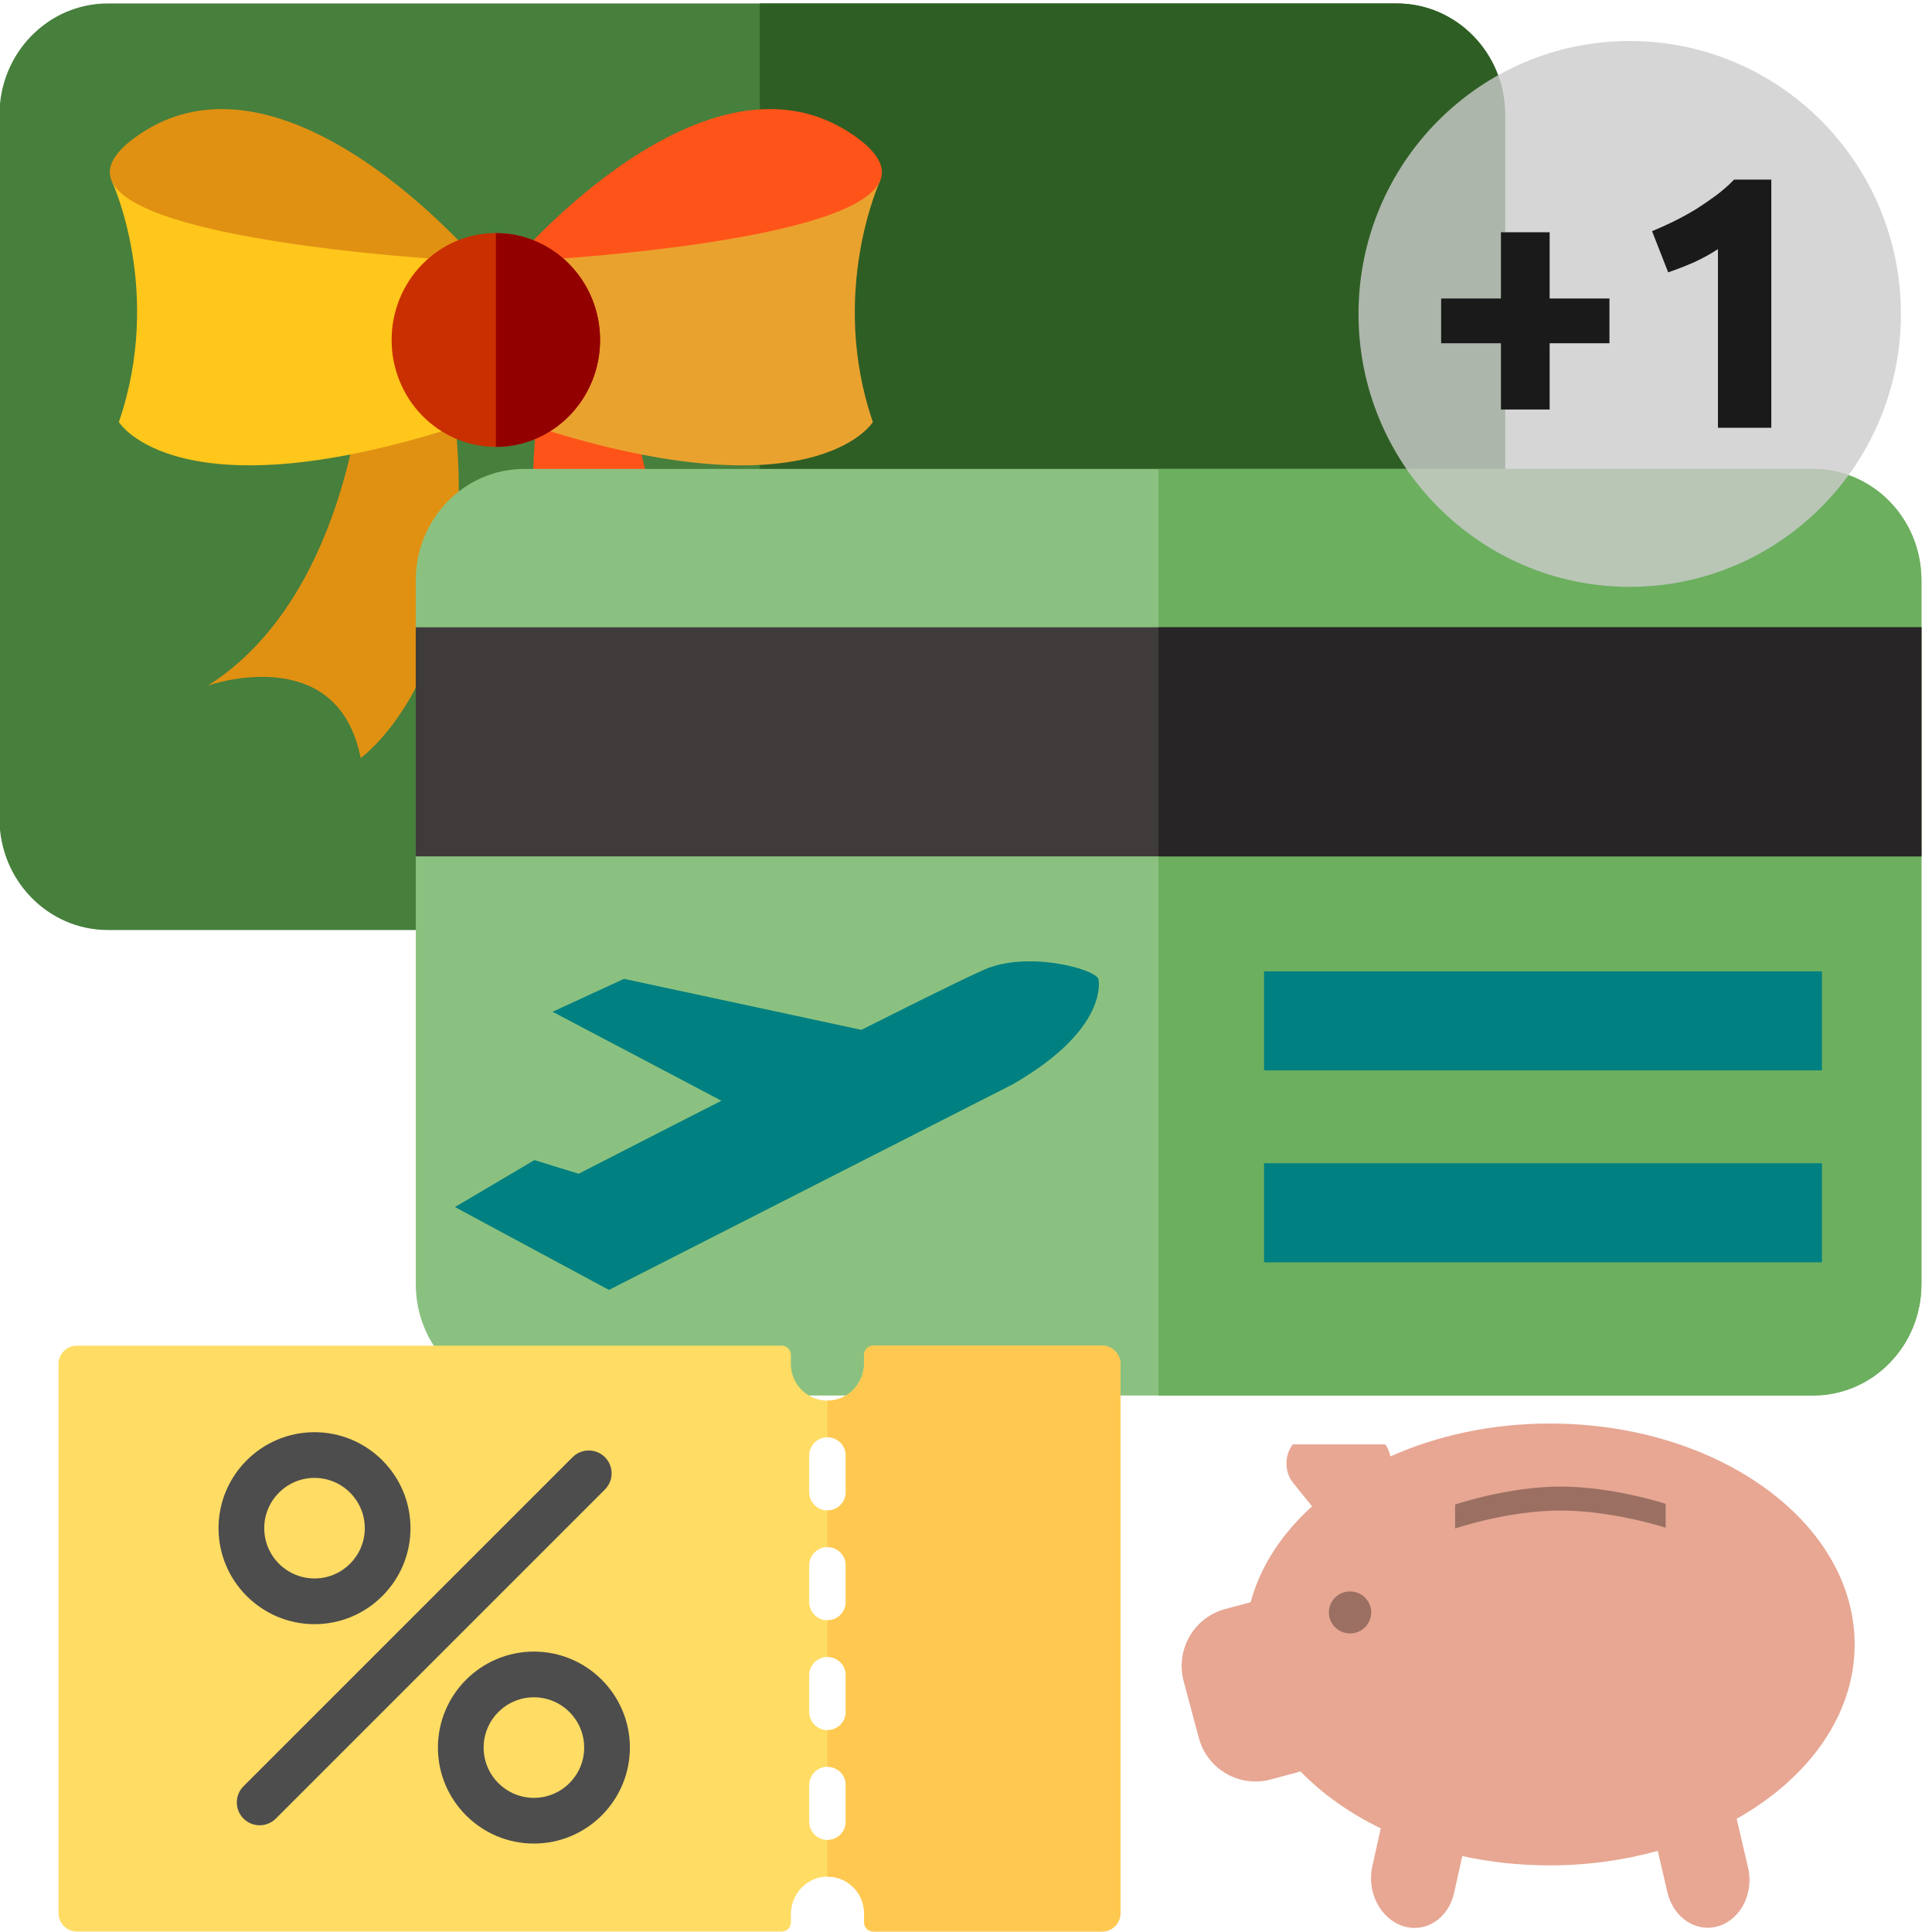 <?xml version="1.0" encoding="UTF-8" standalone="no"?>
<!-- Created with Inkscape (http://www.inkscape.org/) -->

<svg
   width="250"
   height="250"
   viewBox="0 0 250 250"
   version="1.1"
   id="svg5"
   xmlns="http://www.w3.org/2000/svg"
   xmlns:svg="http://www.w3.org/2000/svg">
  <defs
     id="defs2">
		
		
	</defs>
  <g
     id="layer1">
    <g
       id="g4970"
       transform="matrix(0.701,0,0,0.719,-59.884,-163.077)">
      <path
         style="fill:#477f3c"
         d="M 343.247,394.188 H 105.346 c -11.052,0 -20.013,-8.961 -20.013,-20.013 V 247.444 c 0,-11.052 8.961,-20.013 20.013,-20.013 h 237.901 c 11.052,0 20.013,8.961 20.013,20.013 v 126.731 c 0,11.054 -8.959,20.013 -20.013,20.013 z"
         id="path4056" />
      <path
         style="fill:#2e5e24"
         d="M 343.247,227.433 H 225.689 V 394.19 h 117.558 c 11.052,0 20.013,-8.961 20.013,-20.013 V 247.446 c 0,-11.054 -8.959,-20.013 -20.013,-20.013 z"
         id="path4058" />
      <path
         style="fill:#e09112"
         d="m 151.997,297.619 c 0,0 -3.093,37.104 -28.17,52.562 0,0 23.914,-8.202 28.17,13.055 0,0 23.018,-15.803 17.177,-62.869"
         id="path4060" />
      <path
         style="fill:#ff5419"
         d="m 201.925,297.619 c 0,0 3.093,37.104 28.17,52.562 0,0 -23.914,-8.202 -28.17,13.055 0,0 -23.018,-15.803 -17.177,-62.869"
         id="path4062" />
      <path
         style="fill:#ffc61b"
         d="m 106.139,259.582 c 0,0 9.471,19.828 1.226,43.189 0,0 10.993,17.52 64.931,0 l -0.584,-30.982 z"
         id="path4064" />
      <path
         style="fill:#e09112"
         d="m 173.67,273.913 c 0,0 -35.73,-41.225 -62.869,-22.675 -27.139,18.55 62.869,22.675 62.869,22.675 z"
         id="path4066" />
      <path
         style="fill:#eaa22f"
         d="m 247.923,259.274 c 0,0 -9.613,20.137 -1.369,43.498 0,0 -10.993,17.52 -64.931,0 l 0.584,-30.982 z"
         id="path4068" />
      <path
         style="fill:#ff5419"
         d="m 180.25,273.913 c 0,0 35.73,-41.225 62.869,-22.675 27.139,18.55 -62.869,22.675 -62.869,22.675 z"
         id="path4070" />
      <circle
         style="fill:#c92f00"
         cx="176.959"
         cy="287.996"
         r="19.239"
         id="circle4072" />
      <path
         style="fill:#930000"
         d="m 176.961,268.76 c 10.624,0 19.239,8.613 19.239,19.239 0,10.624 -8.613,19.239 -19.239,19.239 z"
         id="path4074" />
    </g>
  </g>
  <g
     id="layer2">
    <g
       id="g7615"
       transform="translate(-10,192.046)">
      <g
         id="g4958"
         transform="matrix(0.701,0,0,0.719,-22.776,-233.622)">
        <path
           style="fill:#8bc180"
           d="M 381.424,308.979 H 143.522 c -11.052,0 -20.013,-8.961 -20.013,-20.013 V 162.235 c 0,-11.052 8.961,-20.013 20.013,-20.013 h 237.901 c 11.052,0 20.013,8.961 20.013,20.013 v 126.731 c 0.001,11.052 -8.96,20.013 -20.012,20.013 z"
           id="path4048" />
        <path
           style="fill:#6caf5f"
           d="M 381.424,142.222 H 260.598 v 166.757 h 120.827 c 11.052,0 20.013,-8.961 20.013,-20.013 V 162.235 c -10e-4,-11.052 -8.962,-20.013 -20.014,-20.013 z"
           id="path4050" />
        <rect
           x="123.501"
           y="170.718"
           style="fill:#3f3b3b"
           width="277.928"
           height="41.231"
           id="rect4052" />
        <rect
           x="260.603"
           y="170.718"
           style="fill:#272525"
           width="140.843"
           height="41.231"
           id="rect4054" />
      </g>
      <g
         id="g7595">
        <g
           id="XMLID_1196_"
           style="fill:#008080"
           transform="matrix(0.506,0,0,0.506,62.849,-117.046)">
			<g
   id="XMLID_46_"
   style="fill:#008080">
				<polygon
   id="XMLID_1198_"
   style="fill:#008080"
   points="91.672,139.397 135.228,119.309 55.129,102.096 36.863,110.52 " />

			</g>

			<path
   id="XMLID_45_"
   style="fill:#008080"
   d="m 32.223,148.452 11.307,3.488 c 24.182,-12.408 90.503,-46.351 103.735,-52.201 10.697,-4.729 27.701,-0.442 29.176,2.325 0.021,0.039 3.135,12.61 -21.93,27.019 l -64.165,32.673 v 0 l -39.07,19.895 -39.381,-21.194 z" />

		</g>
        <g
           id="XMLID_1197_"
           style="fill:#008080"
           transform="matrix(0.506,0,0,0.506,70.849,-121.046)">
			<rect
   id="XMLID_41_"
   x="203"
   y="157.163"
   style="fill:#008080"
   width="142.667"
   height="25.333" />

			<rect
   id="XMLID_38_"
   x="203"
   y="108.08"
   style="fill:#008080"
   width="142.667"
   height="25.333" />

		</g>
      </g>
    </g>
    <g
       id="g7867">
      <path
         style="fill:#ffdc64;stroke-width:0.268"
         d="m 142.614,174.131 h -29.613 c -0.654,0 -1.185,0.53 -1.185,1.185 v 1.051 c 0,2.551 -1.961,4.746 -4.509,4.867 -2.721,0.128 -4.967,-2.04 -4.967,-4.733 v -1.185 c 0,-0.654 -0.53,-1.185 -1.185,-1.185 H 9.946 c -1.308,0 -2.369,1.061 -2.369,2.369 v 71.072 c 0,1.308 1.061,2.369 2.369,2.369 h 91.21 c 0.654,0 1.185,-0.53 1.185,-1.185 v -1.051 c 0,-2.551 1.961,-4.746 4.509,-4.867 2.721,-0.128 4.967,2.04 4.967,4.733 v 1.185 c 0,0.654 0.53,1.185 1.185,1.185 h 29.614 c 1.308,0 2.369,-1.061 2.369,-2.369 v -71.073 c -2.6e-4,-1.308 -1.061,-2.369 -2.369,-2.369 z m -33.167,61.596 c 0,1.308 -1.06,2.369 -2.369,2.369 -1.309,0 -2.369,-1.061 -2.369,-2.369 v -4.738 c 0,-1.308 1.06,-2.369 2.369,-2.369 1.309,0 2.369,1.061 2.369,2.369 z m 0,-14.215 c 0,1.308 -1.06,2.369 -2.369,2.369 -1.309,0 -2.369,-1.061 -2.369,-2.369 V 216.774 c 0,-1.308 1.06,-2.369 2.369,-2.369 1.309,0 2.369,1.061 2.369,2.369 z m 0,-14.214 c 0,1.308 -1.06,2.369 -2.369,2.369 -1.309,0 -2.369,-1.061 -2.369,-2.369 v -4.738 c 0,-1.308 1.06,-2.369 2.369,-2.369 1.309,0 2.369,1.061 2.369,2.369 z m 0,-14.215 c 0,1.308 -1.06,2.369 -2.369,2.369 -1.309,0 -2.369,-1.061 -2.369,-2.369 v -4.738 c 0,-1.308 1.06,-2.369 2.369,-2.369 1.309,0 2.369,1.061 2.369,2.369 z"
         id="path1507" />
      <g
         id="g1515"
         transform="matrix(0.268,0,0,0.268,7.577,143.333)"
         style="fill:#4d4d4d">
	<path
   style="fill:#4d4d4d"
   d="m 97.103,346.483 c -2.828,0 -5.646,-1.078 -7.801,-3.233 -4.31,-4.31 -4.31,-11.293 0,-15.604 L 248.199,168.749 c 4.31,-4.31 11.293,-4.31 15.604,0 4.311,4.31 4.31,11.293 0,15.604 L 104.906,343.25 c -2.156,2.155 -4.974,3.233 -7.803,3.233 z"
   id="path1509" />

	<path
   style="fill:#4d4d4d"
   d="m 123.586,249.379 c -25.551,0 -46.345,-20.789 -46.345,-46.345 0,-25.556 20.793,-46.345 46.345,-46.345 25.552,0 46.345,20.789 46.345,46.345 0,25.556 -20.793,46.345 -46.345,46.345 z m 0,-70.62 c -13.388,0 -24.276,10.888 -24.276,24.276 0,13.388 10.888,24.276 24.276,24.276 13.388,0 24.276,-10.888 24.276,-24.276 0,-13.389 -10.888,-24.276 -24.276,-24.276 z"
   id="path1511" />

	<path
   style="fill:#4d4d4d"
   d="m 229.517,355.31 c -25.551,0 -46.345,-20.789 -46.345,-46.345 0,-25.556 20.793,-46.345 46.345,-46.345 25.552,0 46.345,20.789 46.345,46.345 0,25.556 -20.793,46.345 -46.345,46.345 z m 0,-70.62 c -13.388,0 -24.276,10.888 -24.276,24.276 0,13.388 10.888,24.276 24.276,24.276 13.388,0 24.276,-10.888 24.276,-24.276 0,-13.388 -10.888,-24.276 -24.276,-24.276 z"
   id="path1513" />

</g>
      <path
         style="fill:#ffc850;stroke-width:0.268"
         d="m 109.447,188.345 v 4.738 c 0,1.308 -1.06,2.369 -2.369,2.369 v 4.738 c 1.309,0 2.369,1.061 2.369,2.369 v 4.738 c 0,1.308 -1.06,2.369 -2.369,2.369 v 4.738 c 1.309,0 2.369,1.061 2.369,2.369 v 4.738 c 0,1.308 -1.06,2.369 -2.369,2.369 v 4.738 c 1.309,0 2.369,1.061 2.369,2.369 v 4.738 c 0,1.308 -1.06,2.369 -2.369,2.369 v 4.738 c 2.617,0 4.738,2.121 4.738,4.738 v 1.185 c 0,0.654 0.53,1.185 1.185,1.185 h 29.614 c 1.308,0 2.369,-1.061 2.369,-2.369 v -71.073 c 0,-1.308 -1.061,-2.369 -2.369,-2.369 h -29.613 c -0.654,0 -1.185,0.53 -1.185,1.185 v 1.185 c 0,2.617 -2.121,4.738 -4.738,4.738 v 4.738 c 1.309,2.7e-4 2.369,1.061 2.369,2.369 z"
         id="path1517" />
    </g>
    <ellipse
       style="opacity:0.8;fill:#cccccc;fill-rule:evenodd;stroke:none;stroke-width:0.419;stroke-linejoin:round;stroke-opacity:0.55"
       id="path7794"
       cx="210.884"
       cy="40.622"
       rx="35.094"
       ry="35.315" />
    <g
       aria-label="+1"
       id="text7685"
       style="font-size:85.333px;line-height:1.25;word-spacing:0px;fill:#1a1a1a"
       transform="matrix(0.543,0,0,0.543,102.077,15.614)">
      <path
         d="m 155.446,42.378 h 14.251 v -15.787 h 11.605 v 15.787 h 14.251 v 10.667 h -14.251 v 15.787 h -11.605 v -15.787 h -14.251 z"
         style="font-weight:bold;font-family:Ubuntu;-inkscape-font-specification:'Ubuntu Bold';fill:#1a1a1a"
         id="path7737" />
      <path
         d="m 205.707,26.336 q 2.475,-1.024 5.12,-2.304 2.731,-1.365 5.291,-2.901 2.56,-1.621 4.864,-3.328 2.389,-1.792 4.267,-3.755 h 8.875 V 73.184 H 221.409 V 30.602 q -2.56,1.707 -5.717,3.157 -3.157,1.365 -6.144,2.389 z"
         style="font-weight:bold;font-family:Ubuntu;-inkscape-font-specification:'Ubuntu Bold';fill:#1a1a1a"
         id="path7739" />
    </g>
    <g
       id="g9900"
       transform="matrix(0.311,0,0,0.311,152.903,173.294)">
	<path
   style="fill:#e7a793"
   d="m 280.023,127.013 c 0,-50.781 -56.793,-91.936 -126.835,-91.936 -24.336,0 -47.01,5.058 -66.314,13.686 -0.42,-1.811 -1.05,-3.579 -2.214,-5.014 H 46.27 c -3.535,4.393 -3.535,11.49 0,15.865 l 7.998,9.923 C 41.658,80.939 32.706,94.512 28.716,109.423 l -10.641,2.862 C 5.071,115.777 -2.647,129.209 0.836,142.248 l 6.309,23.627 c 3.483,13.039 16.863,20.801 29.867,17.318 l 12.452,-3.352 c 9.031,9.293 20.319,17.344 33.376,23.671 l -3.518,15.892 c -2.363,10.65 3.369,21.72 12.767,24.765 9.398,3.045 18.919,-3.124 21.282,-13.774 l 3.395,-15.331 c 11.542,2.494 23.759,3.859 36.412,3.859 15.857,0 30.934,-2.188 44.927,-6.021 l 4.017,17.23 c 2.485,10.615 12.015,16.907 21.282,14.063 9.276,-2.853 14.771,-13.756 12.269,-24.371 l -4.734,-20.284 c 29.815,-16.828 49.084,-43.028 49.084,-72.527 z"
   id="path9896" />

	<path
   style="fill:#9b7063"
   d="m 157.616,61.311 c -21.921,0 -43.833,7.482 -43.833,7.482 v 9.967 c 0,0 21.895,-7.473 43.789,-7.473 21.894,0 43.833,7.141 43.833,7.141 v -9.941 c 0.001,0 -21.894,-7.176 -43.789,-7.176 z m -87.543,43.632 c -4.865,0 -8.812,3.903 -8.812,8.733 0,4.822 3.947,8.733 8.812,8.733 4.865,0 8.812,-3.912 8.812,-8.733 0,-4.83 -3.956,-8.733 -8.812,-8.733 z"
   id="path9898" />

</g>
  </g>
</svg>
